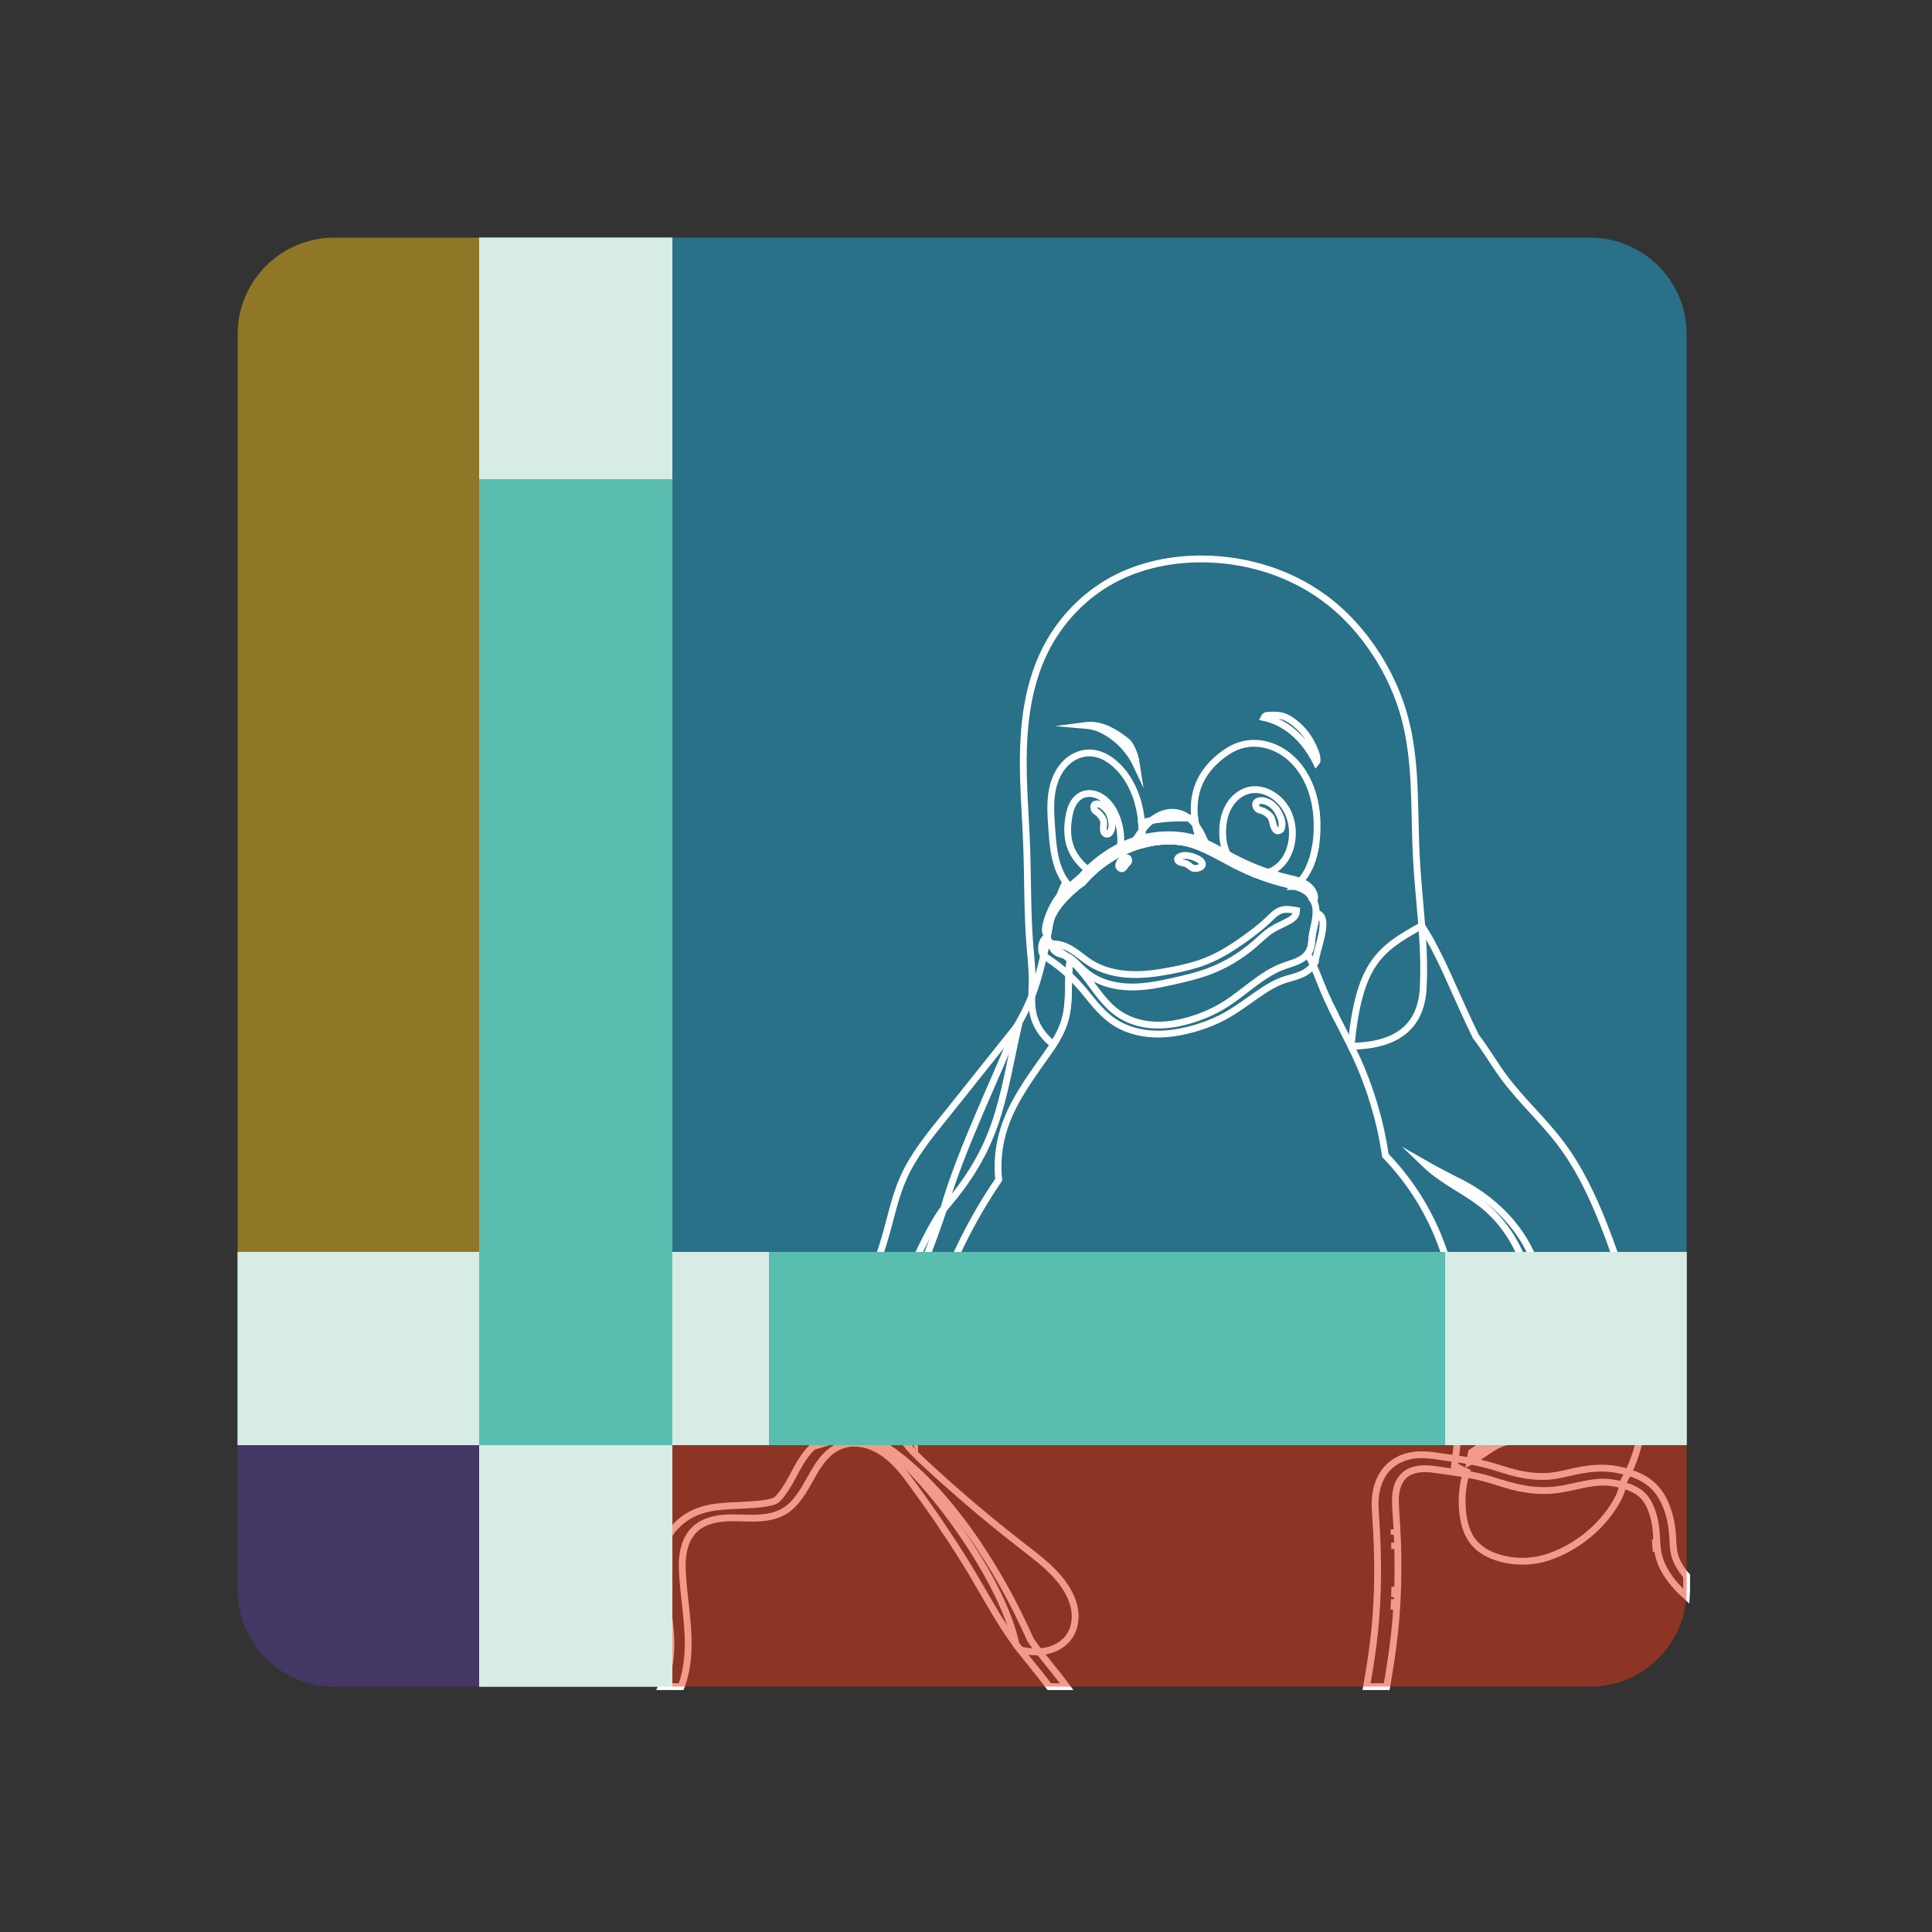 <?xml version="1.0" encoding="iso-8859-1"?>
<!-- Generator: Adobe Illustrator 16.0.0, SVG Export Plug-In . SVG Version: 6.00 Build 0)  -->
<!DOCTYPE svg PUBLIC "-//W3C//DTD SVG 1.1//EN" "http://www.w3.org/Graphics/SVG/1.1/DTD/svg11.dtd">
<svg version="1.1" id="&#x56FE;&#x5C42;_1" xmlns="http://www.w3.org/2000/svg" xmlns:xlink="http://www.w3.org/1999/xlink" x="0px"
	 y="0px" width="283.46px" height="283.46px" viewBox="0 0 283.46 283.46" style="enable-background:new 0 0 283.46 283.46;"
	 xml:space="preserve">
<rect x="0" y="0" width="283.46" height="283.46" fill="#333333" stroke="none"/>
<g>
	<polygon style="fill:#D6ECE5;" points="247.46,183.68 247.46,212.03 98.65,212.03 98.65,247.46 70.3,247.46 70.3,212.03 
		34.87,212.03 34.87,183.68 70.3,183.68 70.3,34.87 98.65,34.87 98.65,183.68 	"/>
	<path style="opacity:0.5;fill:#EEBA1D;" d="M70.3,34.87v148.81H34.87V49.04c0-7.83,6.34-14.17,14.17-14.17H70.3z"/>
	<path style="opacity:0.5;fill:#20AEE0;" d="M247.46,49.04v134.64H98.65V34.87h134.64C241.12,34.87,247.46,41.21,247.46,49.04z"/>
	<path style="opacity:0.5;fill:#563C94;" d="M70.3,212.03v35.43H49.04c-7.83,0-14.17-6.34-14.17-14.17v-21.26H70.3z"/>
	<rect x="70.3" y="70.3" style="fill:#59BEAF;" width="28.35" height="141.73"/>
	<rect x="70.3" y="34.87" style="fill:#D6ECE5;" width="28.35" height="35.43"/>
	<rect x="98.65" y="183.68" style="fill:#D6ECE5;" width="14.17" height="28.351"/>
	<rect x="34.87" y="183.68" style="fill:#D6ECE5;" width="35.43" height="28.351"/>
	<path id="path5925" style="fill:none;stroke:#FFFFFF;stroke-miterlimit:10;" d="M173.646,120.009
		c-1.102-0.01-2.201,0.045-3.299,0.17c-0.957,0.111-1.914,0.287-2.855,0.523c0.051,0.543,0.078,1.084,0.088,1.631
		c0.006,0.537-0.014,1.078-0.053,1.615c2.416-0.672,5.002-0.797,7.393-0.072c0.523,0.158,1.031,0.361,1.533,0.584
		c-0.139-0.332-0.266-0.67-0.383-1.01c-0.375-1.088-0.654-2.23-0.783-3.383C174.739,120.036,174.192,120.011,173.646,120.009
		L173.646,120.009z"/>
	<path id="path5921" style="fill:none;stroke:#FFFFFF;stroke-miterlimit:10;" d="M156.353,129.405
		c-0.672,1.363-1.199,2.814-1.637,4.289c0.238-0.398,0.512-0.779,0.807-1.139c0.578-0.709,1.221-1.365,1.916-1.961
		c-0.141-0.119-0.275-0.24-0.402-0.375C156.786,129.968,156.56,129.694,156.353,129.405L156.353,129.405z"/>
	<path id="path6020" style="fill:none;stroke:#FFFFFF;stroke-miterlimit:10;" d="M153.698,137.681
		c-0.664,2.93-1.268,5.877-2.387,8.654c-0.615,1.529-1.379,2.977-2.219,4.389c-2.42,6.26-8.208,18.084-10.584,26.482
		c-1.068,3.156-2.177,6.301-3.497,9.359c-0.805,1.861-1.688,3.689-2.367,5.604c-1.561,4.387-2.003,9.227-0.822,13.729
		c0.474,1.809,1.203,3.549,2.155,5.16c0.063,0.102,0.133,0.205,0.196,0.309c-0.029-2.059,0.053-4.119,0.252-6.164
		c0.679-6.93,2.607-13.715,5.419-20.084c1.855-4.203,4.094-8.236,6.68-12.035c-0.248-2.398-0.018-4.844,0.672-7.154
		c1.139-3.816,3.475-7.139,5.783-10.383c1.336-1.869,2.699-3.793,3.307-6.01c0.568-2.074,0.438-4.262,0.52-6.41
		c0.029-0.779,0.092-1.559,0.221-2.326c-0.479-0.43-0.986-0.824-1.531-1.166c-0.283-0.176-0.576-0.34-0.846-0.537
		c-0.27-0.199-0.52-0.43-0.691-0.717c-0.078-0.133-0.135-0.275-0.176-0.426c-0.016-0.033-0.031-0.066-0.045-0.1
		C153.72,137.8,153.708,137.743,153.698,137.681z M132.13,210.64c0.134,0.227,0.276,0.443,0.427,0.656
		C132.406,211.083,132.264,210.866,132.13,210.64z M132.688,211.478c0.11,0.148,0.221,0.297,0.338,0.441
		C132.908,211.774,132.798,211.626,132.688,211.478z M125.276,211.739c-0.02,0-0.039,0.002-0.06,0.004
		c0.123-0.004,0.246-0.004,0.369,0C125.483,211.741,125.381,211.739,125.276,211.739L125.276,211.739z M125.189,211.743
		c-0.138,0.006-0.273,0.014-0.41,0.027C124.916,211.757,125.054,211.749,125.189,211.743z M125.66,211.745
		c0.124,0.008,0.25,0.016,0.372,0.029C125.91,211.761,125.784,211.753,125.66,211.745z M126.092,211.782
		c0.144,0.014,0.286,0.037,0.429,0.063C126.378,211.819,126.235,211.796,126.092,211.782z M133.186,212.118
		c0.131,0.156,0.262,0.311,0.398,0.467C133.447,212.429,133.316,212.274,133.186,212.118z M133.684,212.698
		c0.178,0.193,0.361,0.389,0.549,0.58C134.045,213.087,133.861,212.892,133.684,212.698z"/>
	<path id="path5917" style="fill:none;stroke:#FFFFFF;stroke-miterlimit:10;" d="M204.521,224.384
		c0.012,0.262,0.023,0.523,0.035,0.785C204.544,224.907,204.532,224.646,204.521,224.384z"/>
	<path id="path5915" style="fill:none;stroke:#FFFFFF;stroke-miterlimit:10;" d="M204.604,226.327
		c0.012,0.316,0.023,0.633,0.033,0.945C204.628,226.96,204.616,226.644,204.604,226.327z"/>
	<path id="path6289" style="fill:none;stroke:#FFFFFF;stroke-miterlimit:10;" d="M193.03,124.069
		c-0.082,0.527-0.193,1.049-0.336,1.561C192.837,125.118,192.948,124.597,193.03,124.069z"/>
	<path id="path6287" style="fill:none;stroke:#FFFFFF;stroke-miterlimit:10;" d="M192.642,125.812
		c-0.057,0.189-0.119,0.379-0.186,0.566C192.522,126.19,192.585,126.001,192.642,125.812z"/>
	<path id="path6285" style="fill:none;stroke:#FFFFFF;stroke-miterlimit:10;" d="M192.39,126.569
		c-0.09,0.238-0.184,0.475-0.293,0.709C192.206,127.044,192.3,126.808,192.39,126.569z"/>
	<path id="path6283" style="fill:none;stroke:#FFFFFF;stroke-miterlimit:10;" d="M191.374,130.593
		c0.115,0.066,0.225,0.139,0.328,0.219C191.599,130.735,191.489,130.659,191.374,130.593z"/>
	<path id="path6281" style="fill:none;stroke:#FFFFFF;stroke-miterlimit:10;" d="M191.79,130.878
		c0.025,0.02,0.051,0.039,0.074,0.061C191.841,130.917,191.815,130.897,191.79,130.878z"/>
	<path id="path6279" style="fill:none;stroke:#FFFFFF;stroke-miterlimit:10;" d="M191.987,131.054
		c0.021,0.018,0.041,0.037,0.061,0.057C192.028,131.091,192.009,131.071,191.987,131.054z"/>
	<path id="path6277" style="fill:none;stroke:#FFFFFF;stroke-miterlimit:10;" d="M208.591,135.813
		c-6.332,3.498-9.199,5.641-10.369,17.697c0.258,0.525,0.512,1.051,0.758,1.586c2.105,4.578,3.553,9.457,4.287,14.441
		c2.758,2.85,5.057,6.139,6.781,9.705c5.012,10.359,4.967,22.43,3.604,33.859c-0.043,0.355-0.064,0.529-0.088,0.723
		c-0.041,0.338-0.082,0.635-0.17,1.246c0.617,0.328,1.211,0.611,1.791,0.867c-0.586,1.797-0.764,3.715-0.615,5.586
		c0.139,1.725,0.57,3.535,1.75,4.889c0.955,1.098,2.283,1.764,3.633,2.162c2.324,0.688,4.85,0.652,7.15-0.1l0,0h0.002
		c3.764-1.264,7.092-3.768,9.346-7.031c0.742-1.076,1.389-2.264,1.686-3.576c0.043-0.188,0.076-0.381,0.102-0.576
		c1.189-2.053,2.002-4.344,2.439-6.68c0.826-4.395,0.447-8.939-0.32-13.35c-1.047-6.008-2.809-11.887-5.051-17.561
		c-1.648-4.174-3.58-8.279-6.275-11.867c-2.639-3.514-5.963-6.469-8.547-10.021c-1.363-1.869-2.521-3.904-3.939-5.723
		c0-0.002,0-0.002,0-0.002c-0.574-1.184-1.141-2.371-1.689-3.568c-1.705-3.713-3.256-7.514-5.273-11.07
		C209.263,136.899,208.931,136.354,208.591,135.813L208.591,135.813z M209.013,170.722c1.432,0.822,2.912,1.563,4.373,2.334
		c5.604,2.621,10.352,7.256,12.123,13.199c2.6,7.773,0.178,15.979-2.758,23.297c-0.045,0.047-0.092,0.113-0.139,0.188
		c0.195-0.012,0.393-0.025,0.592-0.025c0.92-0.014,1.846,0.105,2.756,0.262c1.4,0.238,2.787,0.559,4.184,0.82
		c0.24,0.043,0.482,0.088,0.725,0.133c-0.393-0.023-0.785-0.039-1.178-0.055c-0.143-0.002-0.287-0.004-0.432-0.008
		c-0.311-0.006-0.623-0.01-0.936-0.01c-0.109,0-0.219,0-0.328,0c-0.43,0.004-0.861,0.012-1.293,0.027
		c-0.969,0.037-1.938,0.105-2.904,0.195c-0.287,0.025-0.574,0.057-0.861,0.092c-0.287,0.037-0.574,0.078-0.855,0.127
		c-0.004,0-0.004-0.002-0.004,0c-0.002,0-0.004,0-0.004,0.004c-0.521,0.088-1.037,0.211-1.535,0.375l0,0
		c-0.268,0.094-0.533,0.193-0.791,0.314c-0.125,0.059-0.248,0.125-0.369,0.188c-0.365,0.199-0.711,0.424-1.057,0.656
		c-0.461,0.311-0.912,0.633-1.385,0.926c-0.178,0.107-0.361,0.211-0.547,0.313c-0.002,0-0.002,0.002-0.004,0.002
		c-0.021,0.01-0.047,0.021-0.066,0.031c0.49-0.893,1.111-1.717,1.863-2.402c0.846-0.775,1.859-1.375,2.955-1.697
		c2.406-6.729,4.539-13.688,3.471-20.605c-0.752-4.852-3.168-9.518-7.023-12.613c-2.336-1.881-5.186-3.18-7.578-5.17
		C209.661,171.331,209.335,171.03,209.013,170.722L209.013,170.722z"/>
	<path id="path6275" style="fill:none;stroke:#FFFFFF;stroke-miterlimit:10;" d="M194.71,146.47
		c0.049,0.111,0.102,0.223,0.152,0.332C194.812,146.692,194.759,146.581,194.71,146.47z"/>
	<path id="path6273" style="fill:none;stroke:#FFFFFF;stroke-miterlimit:10;" d="M195.222,147.563
		c0.275,0.576,0.561,1.148,0.848,1.715C195.784,148.712,195.497,148.14,195.222,147.563z"/>
	<path id="path6269" style="fill:none;stroke:#FFFFFF;stroke-miterlimit:10;" d="M220.312,217.612c0.109,0.035,0.221,0.07,0.33,0.1
		C220.532,217.683,220.421,217.647,220.312,217.612z"/>
	<path id="path6267" style="fill:none;stroke:#FFFFFF;stroke-miterlimit:10;" d="M221.571,217.983
		c0.246,0.066,0.494,0.127,0.74,0.188C222.065,218.11,221.817,218.05,221.571,217.983z"/>
	<path id="path6265" style="fill:none;stroke:#FFFFFF;stroke-miterlimit:10;" d="M222.628,218.239
		c0.15,0.033,0.301,0.064,0.451,0.094C222.929,218.304,222.778,218.272,222.628,218.239z"/>
	<path id="path6263" style="fill:none;stroke:#FFFFFF;stroke-miterlimit:10;" d="M223.466,218.403
		c0.102,0.02,0.203,0.037,0.307,0.053C223.669,218.44,223.567,218.423,223.466,218.403z"/>
	<path id="path5923" style="fill:none;stroke:#FFFFFF;stroke-miterlimit:10;" d="M224.294,218.532
		c0.043,0.008,0.084,0.012,0.127,0.016C224.378,218.544,224.337,218.54,224.294,218.532z"/>
	<path id="path5913" style="fill:none;stroke:#FFFFFF;stroke-miterlimit:10;" d="M204.653,232.827
		c-0.014,0.5-0.031,0.996-0.049,1.498C204.622,233.823,204.64,233.327,204.653,232.827z"/>
	<path id="path29670-2" style="fill:none;stroke:#FFFFFF;stroke-miterlimit:10;" d="M204.589,234.655
		c-0.023,0.508-0.047,1.01-0.078,1.516C204.542,235.665,204.565,235.163,204.589,234.655z"/>
	<path id="path28712-2" style="fill:none;stroke:#FFFFFF;stroke-miterlimit:10;" d="M176.589,82.008
		c-4.594-0.049-9.24,0.88-13.285,3.059c-4.299,2.317-7.818,6.023-9.988,10.396c-2.168,4.371-2.984,9.304-3.148,14.184
		c-0.162,4.787,0.279,9.572,0.459,14.361c0.186,4.982,0.086,9.975,0.498,14.943c0.133,1.6,0.318,3.201,0.313,4.807
		c-0.006,1.754-0.236,3.545,0.203,5.246c0.293,1.131,0.881,2.18,1.65,3.059c0.381,0.438,0.807,0.83,1.262,1.182
		c0.734-1.166,1.371-2.383,1.734-3.709c0.568-2.074,0.438-4.262,0.52-6.41c0.029-0.779,0.092-1.559,0.221-2.326
		c-0.479-0.43-0.986-0.824-1.531-1.166c-0.283-0.176-0.576-0.34-0.846-0.537c-0.27-0.199-0.52-0.43-0.691-0.717
		c-0.078-0.133-0.135-0.275-0.176-0.426c-0.016-0.033-0.031-0.066-0.045-0.1c-0.039-0.119-0.055-0.246-0.055-0.373
		c-0.002-0.254,0.059-0.502,0.109-0.752c0.068-0.326,0.121-0.662,0.182-0.992c0.061-0.334,0.135-0.664,0.24-0.982
		c0.275-0.811,0.766-1.533,1.309-2.199c0.135-0.164,0.271-0.326,0.412-0.482c0.043-0.049,0.086-0.094,0.127-0.141
		c0.102-0.111,0.203-0.219,0.307-0.33c0.049-0.049,0.098-0.1,0.148-0.15c0.111-0.113,0.227-0.223,0.344-0.332
		c0.035-0.035,0.07-0.068,0.107-0.102c0.154-0.145,0.311-0.287,0.471-0.424c-0.141-0.119-0.275-0.24-0.402-0.375
		c-0.725-0.736-1.268-1.645-1.656-2.6c-0.771-1.922-0.924-4.025-1.072-6.09c-0.166-2.281-0.328-4.633,0.396-6.801
		c0.361-1.084,0.949-2.105,1.785-2.885c0.834-0.779,1.926-1.307,3.068-1.369c0.855-0.047,1.717,0.166,2.486,0.545
		c0.77,0.383,1.451,0.922,2.049,1.539c1.234,1.268,2.121,2.855,2.674,4.537c0.555,1.686,0.785,3.463,0.813,5.236
		c0.006,0.537-0.014,1.078-0.053,1.615h0.004c0.121-0.033,0.246-0.063,0.369-0.092c0.203-0.051,0.406-0.102,0.613-0.146
		c0.271-0.057,0.545-0.111,0.82-0.154c0.021-0.002,0.043-0.006,0.066-0.01c0.293-0.043,0.586-0.08,0.881-0.105
		c0.016,0,0.031,0,0.047-0.004c0.592-0.051,1.184-0.063,1.775-0.033c0.033,0.002,0.066,0.002,0.1,0.004
		c0.275,0.016,0.549,0.041,0.822,0.072c0.074,0.008,0.148,0.02,0.223,0.031c0.066,0.008,0.133,0.018,0.199,0.029
		c0.105,0.016,0.209,0.037,0.313,0.055c0.063,0.014,0.123,0.021,0.188,0.035c0.113,0.025,0.227,0.049,0.338,0.078
		c0.049,0.01,0.098,0.02,0.146,0.033c0.162,0.039,0.324,0.086,0.488,0.135c0.518,0.158,1.021,0.359,1.518,0.578
		c0.004,0,0.01,0.004,0.016,0.006c-0.139-0.332-0.266-0.67-0.383-1.01c-0.887-2.574-1.24-5.445-0.32-8.01
		c0.73-2.035,2.223-3.74,4.006-4.965c0.553-0.381,1.139-0.717,1.762-0.961c1.098-0.426,2.307-0.549,3.471-0.387
		c1.166,0.16,2.287,0.6,3.273,1.24c1.979,1.277,3.377,3.33,4.15,5.555c0.711,2.045,0.922,4.244,0.801,6.41
		c-0.096,1.695-0.4,3.4-1.115,4.945c-0.488,1.053-1.182,2.023-2.053,2.787c0,0,0.004,0,0.006,0c0.146,0.043,0.291,0.09,0.436,0.137
		c0.166,0.059,0.33,0.121,0.49,0.191c0.135,0.061,0.268,0.123,0.398,0.199l0,0c0.322,0.186,0.619,0.416,0.838,0.709l0,0
		c0.043,0.059,0.084,0.119,0.121,0.184c0.031,0.053,0.059,0.105,0.082,0.162c0.002,0,0.002,0,0.002,0.002
		c0.025,0.057,0.045,0.109,0.064,0.166c0.008,0.01,0.012,0.014,0.018,0.023c0.289,0.373,0.465,0.828,0.543,1.293
		c0.082,0.469,0.072,0.947,0.016,1.416c-0.111,0.941-0.406,1.85-0.529,2.791c-0.092,0.725-0.088,1.484-0.406,2.145
		c-0.082,0.164-0.182,0.318-0.297,0.465c0.23,0.395,0.445,0.803,0.641,1.215c0.643,1.348,1.146,2.758,1.727,4.133
		c1.186,2.813,2.68,5.479,4.029,8.215c5.967-0.096,10.229-2.256,10.584-8.512c0.352-6.463-0.684-12.918-1.012-19.383
		c-0.35-6.826,0.074-13.783-1.715-20.376c-0.873-3.215-2.264-6.284-4.053-9.094c-2.098-3.294-4.76-6.244-7.92-8.534
		C189.063,83.958,182.817,82.076,176.589,82.008z M187.173,104.919c0.699,0.029,1.375,0.185,2.092,0.662
		c1.994,1.322,2.961,2.835,3.709,4.681c0.203,0.506,0.4,1.363,0.16,1.629c-1.025-2.078-2.486-3.947-4.41-5.225
		c-0.994-0.661-2.109-1.141-3.275-1.392c0.186-0.388,0.66-0.331,1.018-0.347C186.706,104.917,186.942,104.91,187.173,104.919z
		 M159.964,106.394c0.826,0.014,1.65,0.213,2.393,0.531c0.848,0.369,1.715,0.914,2.477,1.48c0.311,0.232,0.633,0.471,0.836,0.777
		c0.631,0.938,0.939,2.012,1.105,3.123c-0.674-1.439-1.672-2.799-3.014-3.9c-0.723-0.592-1.531-1.111-2.379-1.48
		c-0.623-0.268-1.309-0.445-1.998-0.504c0.076-0.01,0.152-0.01,0.229-0.016C159.731,106.401,159.847,106.39,159.964,106.394z"/>
	<path id="path8633" style="fill:none;stroke:#FFFFFF;stroke-miterlimit:10;" d="M152.46,242.33c-0.49-0.62-0.92-1.22-1.29-1.79
		c-4.56-10.32-12.05-22.07-20.9-28.15c-0.23-0.12-0.46-0.25-0.69-0.359c-3.56-1.8-7.07-2.55-10.05,0
		c-0.08,0.06-0.15,0.13-0.22,0.189c-0.24,0.221-0.48,0.46-0.71,0.73c-0.91,1.08-1.53,2.24-2.1,3.31c-1.13,2.141-2.15,3.65-2.82,3.94
		c-1.1,0.479-3.35,0.58-5.86,0.7c-2.5,0.109-5.45,0.26-7.88,2.29c-0.48,0.399-0.91,0.84-1.29,1.31c-0.74,0.92-1.26,1.97-1.5,3.07
		c-0.37,1.649-0.18,3.25,0.14,4.949c0.96,4.98,2.05,10.381-0.07,14.66c-0.05,0.09-0.09,0.181-0.14,0.28h2.86
		c0.96-2.5,1.13-5.24,0.99-7.92c-0.14-2.75-0.58-5.48-0.77-8.22c-0.08-1.23-0.12-2.471,0.12-3.681c0.23-1.21,0.75-2.39,1.64-3.239
		c0.82-0.79,1.9-1.25,3.01-1.48c1.11-0.24,2.25-0.25,3.38-0.22c1.14,0.03,2.27,0.09,3.4-0.01c1.13-0.091,2.27-0.341,3.25-0.91
		c0.94-0.53,1.7-1.33,2.33-2.2c0.64-0.87,1.15-1.82,1.68-2.76c0.52-0.94,1.07-1.88,1.75-2.71c0.69-0.83,1.53-1.551,2.53-1.96
		c0.11-0.051,0.23-0.091,0.35-0.12c0.38-0.141,0.78-0.221,1.18-0.261c0.07-0.01,0.14-0.01,0.21-0.02c0.1,0,0.19-0.01,0.29-0.01h0.11
		c0.09,0,0.18,0,0.27,0.01c0.12,0,0.25,0.01,0.37,0.02c0.16,0.021,0.33,0.04,0.49,0.07c0.26,0.05,0.51,0.11,0.77,0.19
		c0.8,0.25,1.57,0.64,2.27,1.109c1.84,1.25,3.2,3.061,4.5,4.86c1.2,1.65,2.37,3.3,3.53,4.98c1.97,3.02,2.17,3.18,3.82,5.859
		c0.649,1.05,0.8,1.3,1.14,1.86c2.12,3.55,4.061,7.22,6.51,10.55c0.2,0.27,0.4,0.54,0.62,0.8c1.38,1.82,2.9,3.561,4.271,5.41h2.55
		C155.12,245.59,153.65,243.88,152.46,242.33z M153.95,247.46c-1.37-1.85-2.891-3.59-4.271-5.41c-0.22-0.26-0.42-0.53-0.62-0.8
		c-2.449-3.33-4.39-7-6.51-10.55c-0.34-0.561-0.49-0.811-1.14-1.86c-1.65-2.68-1.85-2.84-3.82-5.859
		c-1.16-1.681-2.33-3.33-3.53-4.98c-1.3-1.8-2.66-3.61-4.5-4.86c-0.7-0.47-1.47-0.859-2.27-1.109c-0.26-0.08-0.51-0.141-0.77-0.19
		c-0.16-0.03-0.33-0.05-0.49-0.07c-0.12-0.01-0.25-0.02-0.37-0.02c-0.09-0.01-0.18-0.01-0.27-0.01c-0.04,0-0.07,0-0.11,0
		c-0.1,0-0.19,0.01-0.29,0.01c-0.07,0.01-0.14,0.01-0.21,0.02c-0.4,0.04-0.8,0.12-1.18,0.261c-0.12,0.029-0.24,0.069-0.35,0.12
		c-1,0.409-1.84,1.13-2.53,1.96c-0.68,0.83-1.23,1.77-1.75,2.71c-0.53,0.939-1.04,1.89-1.68,2.76c-0.63,0.87-1.39,1.67-2.33,2.2
		c-0.98,0.569-2.12,0.819-3.25,0.91c-1.13,0.1-2.26,0.04-3.4,0.01c-1.13-0.03-2.27-0.021-3.38,0.22c-1.11,0.23-2.19,0.69-3.01,1.48
		c-0.89,0.85-1.41,2.029-1.64,3.239c-0.24,1.21-0.2,2.45-0.12,3.681c0.19,2.739,0.63,5.47,0.77,8.22c0.14,2.68-0.03,5.42-0.99,7.92"
		/>
	<path id="path3732" style="fill:none;stroke:#FFFFFF;stroke-miterlimit:10;" d="M242.87,225.83c0.04,0.61,0.06,1.22,0.13,1.83
		L242.87,225.83z M242.87,225.83c0.04,0.61,0.06,1.22,0.13,1.83L242.87,225.83z M247.33,231.07c-0.88-1.051-1.5-2.19-1.71-3.271
		c-0.03-0.13-0.05-0.28-0.07-0.45c-0.13-1.14-0.1-1.729-0.2-2.64c-0.119-1.229-0.39-2.51-0.89-3.75c-0.37-0.92-0.89-1.93-1.77-2.82
		c-1.171-1.17-2.53-1.729-3.721-2.1c-0.02-0.01-0.04-0.01-0.06-0.021c-1.13-0.35-2.33-0.579-3.601-0.609
		c-3.109-0.07-5.59,0.91-7.59,1.14c-1.85,0.22-3.83-0.01-5.79-0.53c-1.18-0.319-2.47-0.779-3.93-1.159
		c-0.75-0.2-1.49-0.351-2.22-0.48c-0.04-0.02-0.08-0.02-0.11-0.02c-0.729-0.141-1.439-0.25-2.13-0.351c-0.75-0.1-1.49-0.2-2.2-0.3
		c-0.77-0.12-1.689-0.28-2.77-0.27c-0.15,0-0.311,0-0.471,0.01c-1.31,0.069-2.8,0.439-4.08,1.53c-1.09,0.939-1.67,2.149-1.979,3.3
		c-0.01,0.06-0.03,0.12-0.04,0.189c-0.05,0.21-0.1,0.431-0.13,0.641c-0.21,1.359-0.09,2.54-0.03,3.5
		c0.4,5.739,0.41,11.47-0.189,17.1c-0.28,2.56-0.69,5.15-1.15,7.75h2.96c0.45-2.62,0.86-5.24,1.15-7.88
		c0.63-5.86,0.63-11.771,0.199-17.64c0-0.091-0.01-0.19-0.02-0.29c-0.01-0.19-0.021-0.381-0.03-0.57
		c-0.029-0.38-0.029-0.771-0.02-1.14c-0.01-0.12,0-0.221,0.01-0.33c0.01-0.2,0.03-0.41,0.06-0.62c0.03-0.181,0.07-0.36,0.11-0.54
		c0.01-0.03,0.021-0.07,0.03-0.11c0.02-0.06,0.04-0.12,0.05-0.18c0.01-0.04,0.03-0.07,0.04-0.11c0.03-0.069,0.05-0.149,0.08-0.229
		c0.01,0,0.01-0.011,0.01-0.021c0.15-0.37,0.351-0.71,0.601-1.01l0.01-0.01c0.109-0.13,0.229-0.261,0.359-0.38
		c0.69-0.591,1.62-0.851,2.53-0.9c0.22-0.02,0.45-0.02,0.68-0.01c0.681,0.029,1.36,0.13,2.03,0.229c1.25,0.181,2.5,0.34,3.74,0.561
		c0.87,0.14,1.74,0.319,2.6,0.54c1.311,0.35,2.58,0.81,3.891,1.16c0.699,0.189,1.41,0.35,2.13,0.47c1.52,0.25,3.06,0.319,4.58,0.14
		c2.42-0.28,4.76-1.189,7.189-1.13c0.9,0.03,1.8,0.18,2.66,0.44c0.09,0.02,0.19,0.05,0.28,0.08c0.97,0.3,1.93,0.739,2.649,1.47
		c0.54,0.55,0.921,1.24,1.2,1.96c0.42,1.08,0.65,2.22,0.75,3.37c0,0.09,0.01,0.189,0.01,0.279c0.07,0.931,0.07,1.86,0.25,2.771
		c0.32,1.65,1.19,3.15,2.261,4.439c0.58,0.7,1.229,1.341,1.899,1.94c0.021-0.3,0.03-0.61,0.03-0.92v-2.08
		C247.41,231.17,247.37,231.12,247.33,231.07z M243,227.66l-0.13-1.83C242.91,226.44,242.93,227.05,243,227.66z"/>
	<path id="path28849-2" style="fill:none;stroke:#FFFFFF;stroke-miterlimit:10;" d="M167.915,121.397
		c-0.832,1-1.479,2.139-2.244,3.191c4.344-1.795,6.416-2.336,11.992,0.449c-0.557-0.707-0.869-1.574-1.258-2.387
		c-0.408-0.855-0.922-1.676-1.613-2.322C172.446,118.239,169.728,119.233,167.915,121.397L167.915,121.397z"/>
	<path id="path14967-1-0" style="fill:none;stroke:#FFFFFF;stroke-miterlimit:10;" d="M149.474,150.245
		c-1.783,2.229-3.564,4.453-5.34,6.688c-1.831,2.301-3.659,4.6-5.503,6.891c-2.264,2.807-4.582,5.635-6.056,8.926
		c-1.267,2.83-1.864,5.9-2.733,8.875c-0.984,3.379-2.324,6.645-3.826,9.826c-1.387,2.939-2.915,5.809-4.446,8.676
		c-1.113,2.084-2.246,4.217-2.632,6.547c-0.305,1.844-0.128,3.748,0.342,5.557c3.807-1,5.76-2.564,10.821,0.188
		c7.15,5.707,17.141,19.869,18.959,28.832c0.199,0.27,0.398,0.535,0.604,0.799c0.721,0.18,1.457,0.295,2.203,0.307
		c0.98,0.02,1.971-0.145,2.867-0.537c0.898-0.393,1.699-1.027,2.232-1.85c0.656-1.012,0.879-2.268,0.746-3.469
		c-0.131-1.195-0.6-2.338-1.225-3.367c-1.533-2.512-3.951-4.332-6.279-6.133c-5.025-3.893-9.884-8-14.534-12.328
		c-1.313-1.225-2.627-2.488-3.544-4.031c-0.894-1.5-1.376-3.211-1.703-4.928c-0.897-4.709-0.668-9.666,0.935-14.182
		c0.628-1.77,1.457-3.457,2.256-5.156c1.385-2.939,2.695-5.936,4.516-8.629C146.683,168.079,146.866,161.733,149.474,150.245z"/>
	<path id="path8561" style="fill:none;stroke:#FFFFFF;stroke-miterlimit:10;" d="M184.335,115.851
		c-0.158-0.008-0.314-0.008-0.473,0.004c-0.67,0.047-1.322,0.277-1.891,0.637c-0.57,0.355-1.053,0.842-1.434,1.395
		c-0.76,1.107-1.096,2.465-1.148,3.807c-0.041,1.008,0.07,2.029,0.404,2.979c0.301,0.859,0.791,1.658,1.455,2.279
		c1.074,0.293,2.035,0.629,2.785,1.275c0.09,0.01,0.18,0.021,0.27,0.025c1.031,0.049,2.074-0.248,2.922-0.838
		c0.678-0.471,1.219-1.115,1.607-1.842c0.389-0.725,0.621-1.529,0.727-2.342c0.189-1.438-0.025-2.943-0.689-4.234
		s-1.795-2.354-3.156-2.854C185.272,115.976,184.806,115.874,184.335,115.851L184.335,115.851z M184.995,117.456
		c0.1-0.004,0.199,0.002,0.287,0.014c0.771,0.098,1.543,0.621,2.018,1.32c0.523,0.771,1.064,1.955,0.676,2.822
		c-0.1,0.223-0.408,0.352-0.611,0.266c-0.652-0.277-0.525-1.506-0.988-2.1c-0.244-0.309-0.58-0.51-0.9-0.703
		c-0.328-0.205-0.793-0.16-1.043-0.48c-0.152-0.193-0.291-0.531-0.178-0.764C184.384,117.563,184.696,117.468,184.995,117.456z"/>
	<path id="path8579" style="fill:none;stroke:#FFFFFF;stroke-miterlimit:10;" d="M159.618,116.429
		c-0.299,0.021-0.592,0.094-0.865,0.217c-0.602,0.275-1.068,0.797-1.375,1.385c-0.307,0.586-0.463,1.244-0.572,1.895
		c-0.24,1.441-0.246,2.951,0.248,4.322c0.326,0.908,0.865,1.729,1.52,2.436c0.428,0.461,0.916,0.883,1.484,1.156
		c1.113-0.467,2.689-2.285,4.115-2.555c0.42-1.566,0.328-3.25-0.152-4.801c-0.367-1.195-0.98-2.348-1.939-3.156
		c-0.457-0.385-0.992-0.686-1.572-0.824C160.218,116.433,159.917,116.405,159.618,116.429L159.618,116.429z M160.942,117.94
		c0.217-0.004,0.459,0.084,0.641,0.182c0.637,0.336,1.152,1.01,1.361,1.719c0.23,0.779,0.359,1.893-0.223,2.443
		c-0.148,0.139-0.451,0.137-0.604,0c-0.48-0.441-0.021-1.359-0.254-1.982c-0.119-0.322-0.348-0.594-0.568-0.857
		c-0.227-0.268-0.639-0.393-0.762-0.725c-0.076-0.209-0.1-0.518,0.063-0.66C160.69,117.974,160.813,117.942,160.942,117.94
		L160.942,117.94z"/>
	<path id="path8549" style="fill:none;stroke:#FFFFFF;stroke-miterlimit:10;" d="M166.446,123.306
		c-3.021,1.051-5.75,2.916-7.826,5.346c-1.156,0.957-2.268,1.967-3.324,3.033c-1.438,1.922-2.498,5.287-1.584,5.467
		c0.023-0.143,0.051-0.279,0.08-0.422c0.135-0.66,0.209-1.334,0.422-1.975c0.275-0.811,0.766-1.533,1.309-2.199
		c0.947-1.164,2.066-2.186,3.311-3.021c2.045-2.402,4.738-4.246,7.717-5.279c2.684-0.932,5.652-1.199,8.369-0.379
		c1.215,0.369,2.355,0.947,3.475,1.545c1.088,0.586,2.164,1.191,3.27,1.742c2.227,1.102,4.572,1.965,6.986,2.547
		c0.787,0.191,1.588,0.355,2.326,0.684c0.539,0.238,1.057,0.582,1.357,1.092c0.24,0.596,0.488,0.844,0.559,0.197
		c-0.063-1.076-0.916-1.836-1.785-2.229c-0.783-0.346-1.602-0.51-2.379-0.699c-2.393-0.578-4.717-1.432-6.922-2.523
		c-1.096-0.545-2.17-1.152-3.262-1.736c-1.123-0.604-2.283-1.189-3.533-1.568C172.126,122.153,169.021,122.429,166.446,123.306
		L166.446,123.306z"/>
	<path id="path8535" style="fill:none;stroke:#FFFFFF;stroke-miterlimit:10;" d="M193.097,134.001
		c-0.006,0.182-0.02,0.365-0.039,0.547c-0.111,0.941-0.406,1.85-0.531,2.791c-0.09,0.725-0.086,1.484-0.404,2.145
		c-0.332,0.684-0.979,1.166-1.666,1.488c-0.689,0.324-1.432,0.516-2.145,0.779c-3.266,1.207-5.744,3.885-8.711,5.711
		c-1.559,0.961-3.26,1.688-5.018,2.207c-1.896,0.559-3.889,0.875-5.855,0.678c-1.676-0.168-3.324-0.719-4.703-1.688
		c-1.953-1.367-3.246-3.459-4.707-5.346c-1.09-1.402-2.316-2.732-3.822-3.68c-0.283-0.176-0.576-0.34-0.846-0.537
		c-0.27-0.199-0.52-0.43-0.691-0.717c-0.078-0.133-0.135-0.275-0.176-0.426c-0.016-0.033-0.031-0.066-0.045-0.1
		c-0.039-0.119-0.055-0.246-0.055-0.373c0-0.02,0.004-0.037,0.004-0.055c-1.07,0.516-1.033,2.314-0.529,2.836
		c2.027,1.25,3.867,2.807,5.436,4.6c1.445,1.648,2.785,3.695,4.902,5.092c1.555,1.025,3.355,1.549,5.146,1.709
		c2.115,0.189,4.211-0.121,6.189-0.654c1.816-0.488,3.594-1.18,5.246-2.125c3.111-1.781,5.58-4.242,8.527-5.18
		c0.646-0.205,1.416-0.359,2.221-0.701c0.402-0.168,0.814-0.389,1.195-0.699c0.379-0.307,0.725-0.697,0.963-1.18
		C193.009,139.661,195.421,134.312,193.097,134.001L193.097,134.001z"/>
	<path id="path8591" style="fill:none;stroke:#FFFFFF;stroke-miterlimit:10;" d="M188.856,133.421
		c-0.299-0.006-0.596,0.031-0.879,0.119c-0.373,0.119-0.707,0.336-1.008,0.586c-0.305,0.25-0.576,0.529-0.857,0.807
		c-0.83,0.799-1.74,1.51-2.664,2.199c-2.037,1.52-4.164,2.953-6.525,3.883c-1.543,0.609-3.162,0.996-4.787,1.318
		c-2.047,0.408-4.127,0.725-6.211,0.643c-2.084-0.08-4.186-0.576-5.949-1.688c-0.797-0.506-1.516-1.127-2.293-1.662
		c-0.777-0.537-1.641-0.992-2.578-1.1c-0.209-0.021-0.42-0.031-0.625-0.07c-0.066-0.014-0.133-0.037-0.199-0.059
		c-0.023,0.152-0.012,0.311,0.037,0.457c0.295,0.789,0.945,1.086,1.74,1.256c0.516,0.119,1.053,0.471,1.572,0.938
		c0.525,0.473,1.055,1.074,1.738,1.629c1.857,1.512,4.234,2.094,6.498,2.135c2.256,0.035,4.412-0.43,6.48-0.896
		c1.619-0.363,3.281-0.752,4.908-1.354c2.502-0.922,4.818-2.314,6.822-4.059c0.908-0.793,1.693-1.582,2.545-2.113
		c0.752-0.475,1.711-0.828,2.691-1.406c0.09-0.055,0.213-0.127,0.352-0.242c0.143-0.119,0.301-0.285,0.418-0.521
		c0.107-0.209,0.15-0.426,0.156-0.627c-0.164-0.027-0.326-0.059-0.49-0.084C189.456,133.46,189.153,133.423,188.856,133.421
		L188.856,133.421z"/>
	<path id="path8597" style="fill:none;stroke:#FFFFFF;stroke-miterlimit:10;" d="M173.79,125.515
		c-0.275,0.014-0.533,0.068-0.768,0.199c-0.143,0.078-0.301,0.271-0.252,0.43c0.148,0.477,0.916,0.398,1.361,0.629
		c0.391,0.201,0.705,0.641,1.145,0.654c0.42,0.01,1.08-0.152,1.133-0.566c0.074-0.551-0.73-0.895-1.246-1.1
		C174.749,125.603,174.251,125.487,173.79,125.515L173.79,125.515z M165.175,125.851c-0.561,0.076-1.25,0.908-0.98,1.361
		c0.084,0.143,0.342,0.322,0.516,0.225c0.264-0.143,0.482-0.664,0.77-0.867c0.189-0.133,0.146-0.631-0.076-0.705
		C165.331,125.841,165.257,125.841,165.175,125.851L165.175,125.851z"/>
	<path id="path6521" style="fill:none;stroke:#FFFFFF;stroke-miterlimit:10;" d="M231.265,210.685l-2.857-0.918
		c-1.152-0.371-2.318-0.719-3.521-0.824c-1.205-0.107-2.432,0.021-3.578,0.398l0,0l-0.988,0.684"/>
	<path id="path6519" style="fill:none;stroke:#FFFFFF;stroke-miterlimit:10;" d="M215.882,214.331
		c0.361-0.172,0.713-0.363,1.055-0.57c0.943-0.582,1.809-1.295,2.811-1.77c1.258-0.594,2.664-0.783,4.049-0.912
		c0.969-0.09,1.938-0.158,2.906-0.195c1.887-0.068,3.781-0.018,5.664,0.15l-1.102-0.35"/>
	<path id="path6517" style="fill:none;stroke:#FFFFFF;stroke-miterlimit:10;" d="M217.542,211.95l-1.643,1.137l-0.254,1.355
		c0.08-0.035,0.158-0.07,0.236-0.111"/>
	<path id="path29714-3-9-3-8-1" style="fill:none;stroke:#FFFFFF;stroke-miterlimit:10;" d="M220.319,210.024l-2.777,1.926"/>
	<rect x="112.82" y="183.68" style="fill:#59BEAF;" width="99.21" height="28.351"/>
	<rect x="212.03" y="183.68" style="fill:#D6ECE5;" width="35.43" height="28.351"/>
	<rect x="70.3" y="212.03" style="fill:#D6ECE5;" width="28.35" height="35.43"/>
	<path style="opacity:0.5;fill:#E83818;" d="M247.46,212.03v21.26c0,0.31-0.01,0.62-0.03,0.92c-0.47,7.4-6.62,13.25-14.14,13.25
		H98.65v-35.43H247.46z"/>
</g>
</svg>
